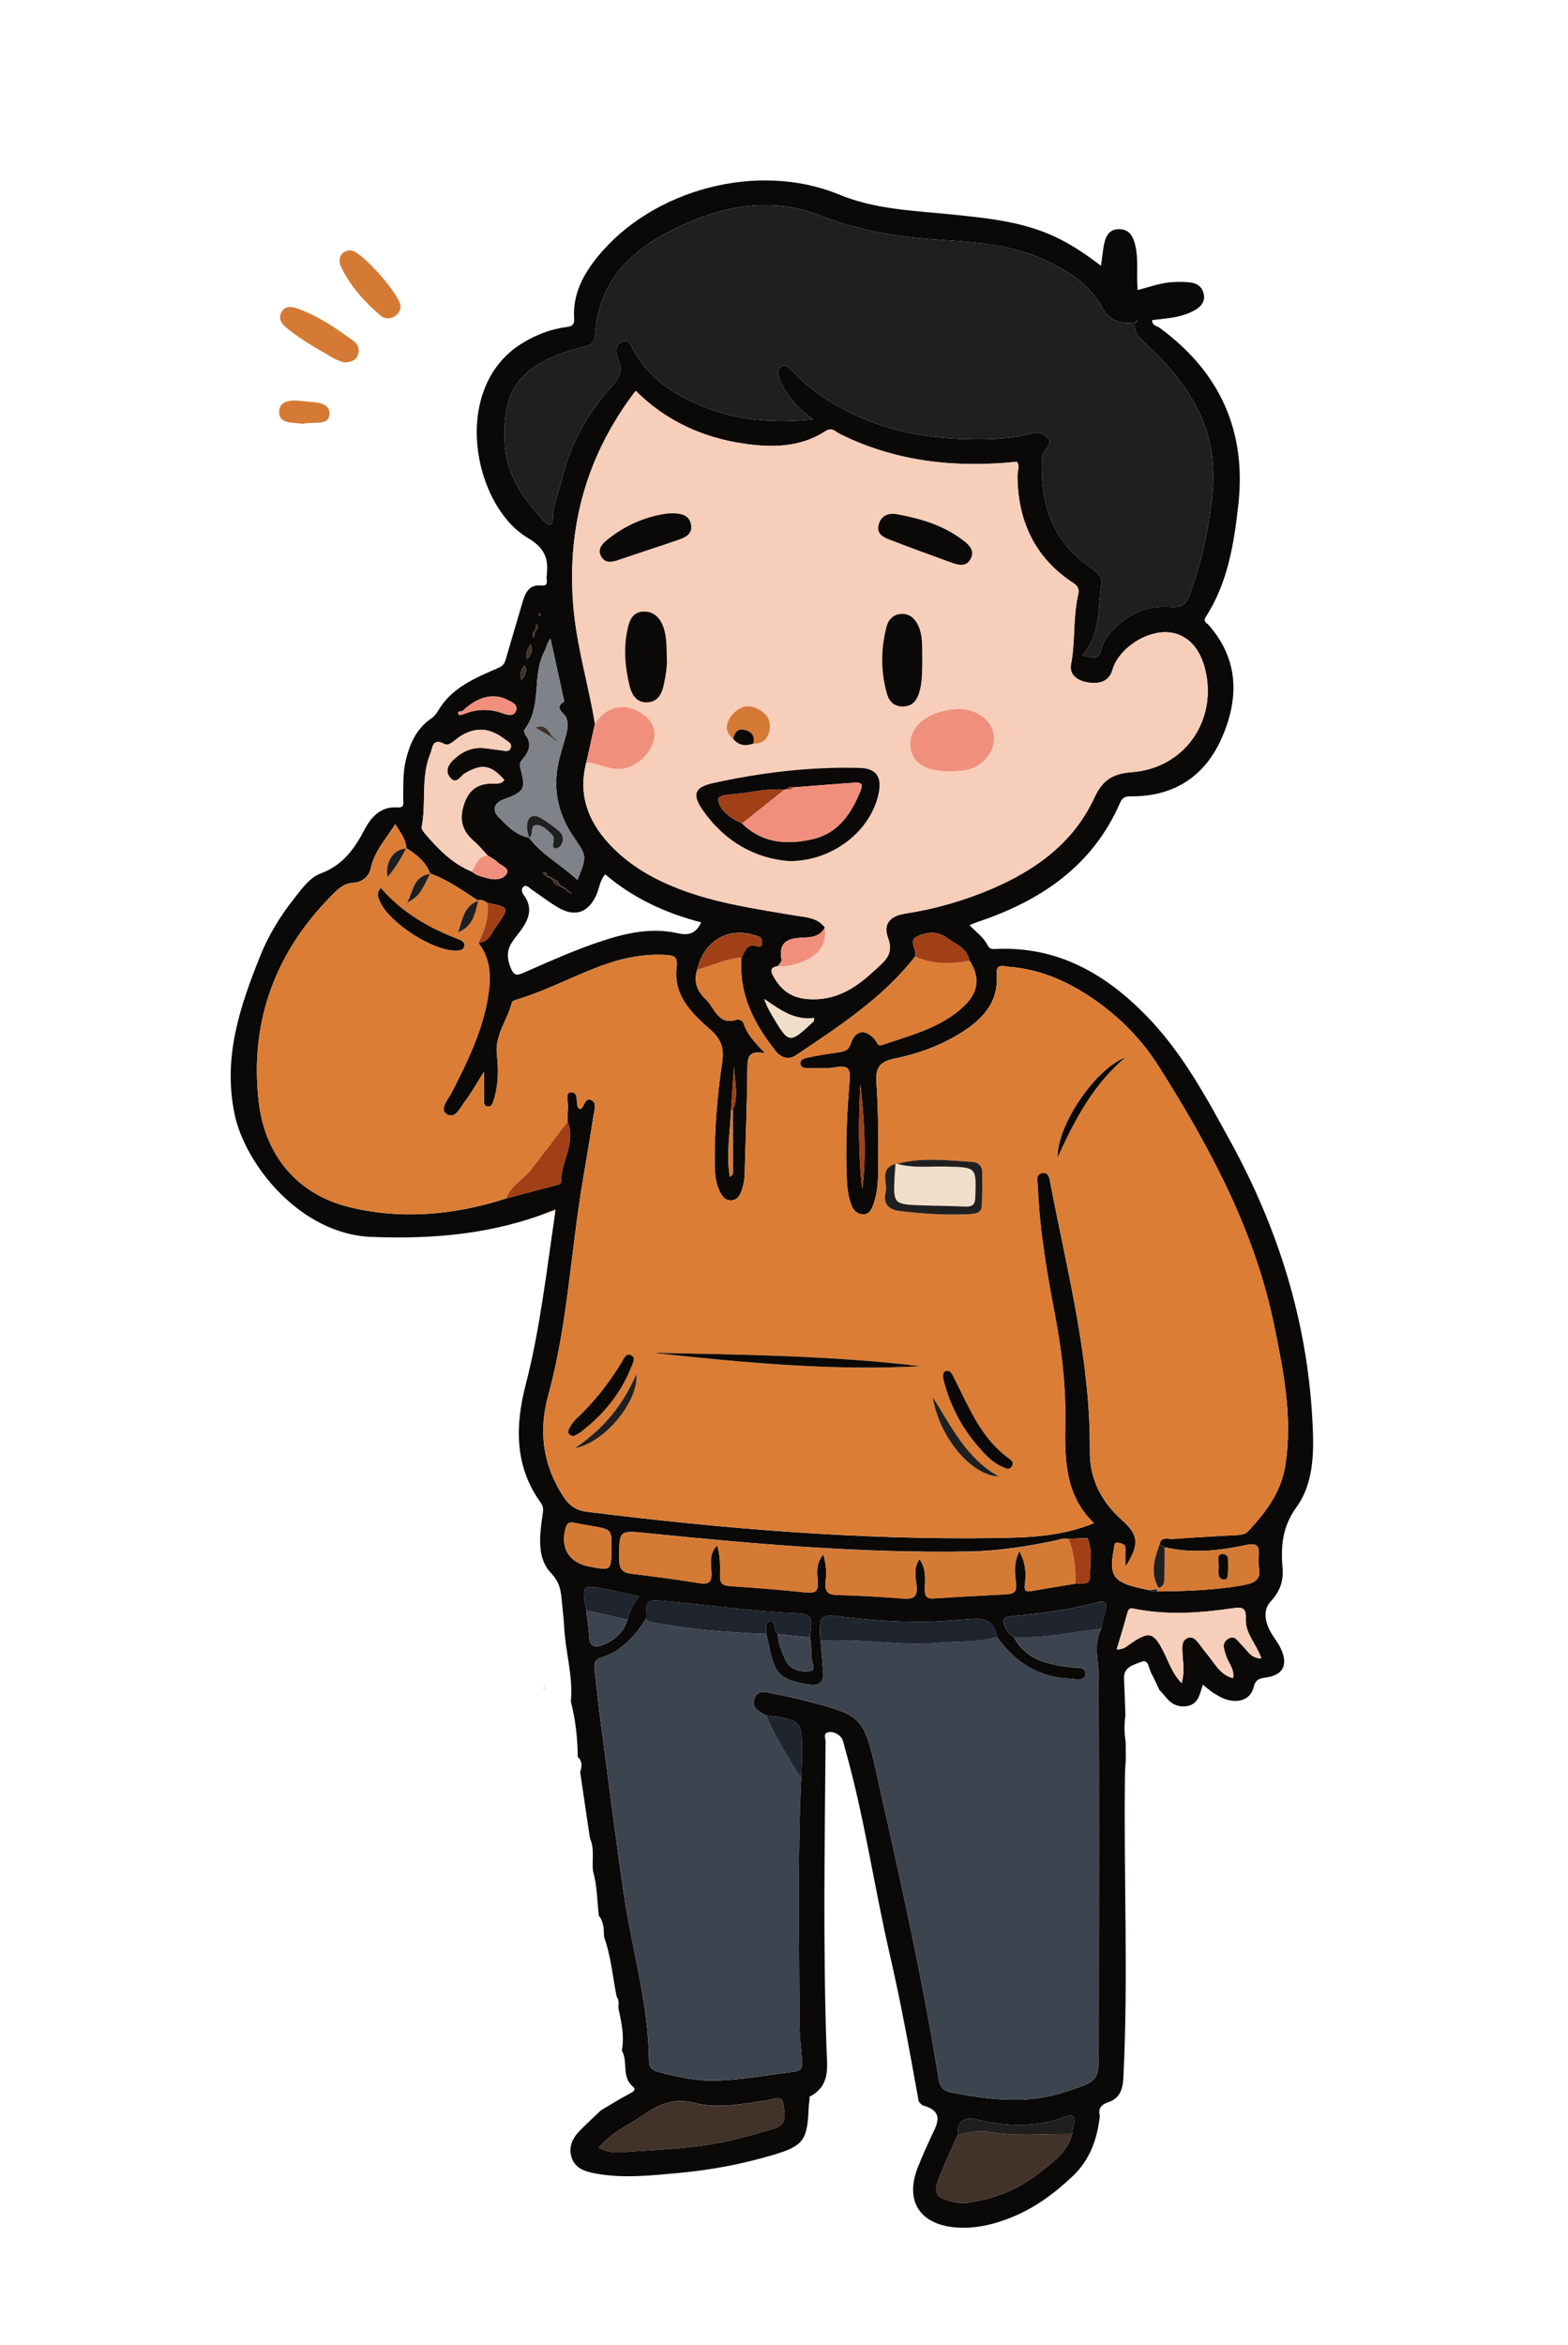 <?xml version="1.0" encoding="utf-8"?>
<!-- Generator: Adobe Illustrator 24.0.2, SVG Export Plug-In . SVG Version: 6.00 Build 0)  -->
<svg version="1.1" id="Capa_1" xmlns="http://www.w3.org/2000/svg" xmlns:xlink="http://www.w3.org/1999/xlink" x="0px" y="0px"
	 viewBox="0 0 313.7 468.94" style="enable-background:new 0 0 313.7 468.94;" xml:space="preserve">
<style type="text/css">
	.st0{fill:#0B0907;}
	.st1{fill:#D57A35;}
	.st2{fill:#F0DFCA;}
	.st3{fill:#DB7D35;}
	.st4{fill:#F7CEB9;}
	.st5{fill:#3C4450;}
	.st6{fill:#1F1F1F;}
	.st7{fill:#7F8289;}
	.st8{fill:#41332A;}
	.st9{fill:#1F242E;}
	.st10{fill:#F0907C;}
	.st11{fill:#A13F16;}
	.st12{fill:#EFDEC9;}
</style>
<path class="st0" d="M110.43,242.13c-11.63,4.65-23.69,5.7-36.13,5.21c-14.27-0.56-25.21-14.48-27.34-24.41
	c-2.44-11.44,1.04-21.68,5.15-31.9c1.68-4.16,4.06-8,6.87-11.53c1.5-1.89,3-4.03,5.21-4.85c4.4-1.63,6.72-4.91,8.77-8.8
	c1.3-2.47,3.24-4.65,6.57-4.39c1.56,0.12,1.11-1.04,1.13-1.83c0.07-2.49-0.09-4.98,0.49-7.45c0.8-3.39,2.1-6.43,5.11-8.49
	c0.55-0.38,1.03-0.95,1.37-1.53c2.73-4.7,7.51-6.61,12.11-8.62c1.09-0.48,1.25-1.06,1.49-1.86c1.13-3.82,2.23-7.65,3.37-11.46
	c0.55-1.83,1.39-3.4,3.7-3.14c1.04,0.12,1.19-0.37,1.08-1.19c-0.03-0.2-0.04-0.4-0.02-0.6c0.41-3.36-0.17-5.6-3.71-7.69
	c-11.1-6.55-15.61-30.18-1.1-39.01c2.68-1.63,5.53-2.75,8.64-3.17c1.06-0.15,1.77-0.28,1.67-1.76c-0.3-4.75,1.77-8.71,4.67-12.28
	c11.02-13.59,32.19-19.15,48.33-12.48c7.39,3.05,15.18,3.22,22.91,4.02c7.37,0.76,14.71,1.5,21.44,4.98
	c2.82,1.46,5.43,3.24,8.07,5.24c0.2-1.52,0.33-2.78,0.55-4.03c0.32-1.79,1.02-3.36,3.18-3.28c2.1,0.07,2.77,1.66,3.16,3.41
	c0.48,2.17,0.32,4.37,0.33,6.56c0,0.68,0.06,1.37,0.11,2.21c2.42-0.66,4.68-1.47,7.07-1.6c1.19-0.06,2.39-0.07,3.57,0.09
	c1.4,0.19,2.39,1,2.61,2.49c0.2,1.39-0.61,2.3-1.67,2.94c-2.65,1.6-5.69,1.72-8.68,2.07c-0.08,1.09,0.95,1.16,1.51,1.57
	c11.99,8.78,17.37,20.55,15.73,35.31c-0.87,7.83-2.11,15.63-6.5,22.47c-0.64,0.99,0.16,1.18,0.56,1.63
	c6.01,6.84,6.09,14.53,2.72,22.37c-3.29,7.63-9.27,11.79-17.77,11.89c-1.11,0.01-2.06-0.13-2.65,1.24
	c-5.54,12.76-15.98,19.7-28.68,23.93c-0.47,0.16-0.92,0.37-1.48,0.59c1.3,1.36,2.83,2.39,3.63,4.02c0.39,0.81,1.01,0.78,1.75,0.74
	c12.19-0.54,21.71,4.88,29.94,13.28c7.3,7.45,12.14,16.51,17.07,25.53c9.41,17.22,15.12,35.53,16.21,55.17
	c0.34,6.12,0.47,12.59-3.18,17.65c-2.92,4.05-3.13,7.92-2.77,12.33c0.2,2.46-0.56,4.56-2.36,6.49c-1.6,1.72-1.18,4.03-0.08,6.04
	c0.71,1.31,1.74,2.47,2.28,3.84c1.2,3.01,0.12,4.88-3.09,5.34c-1.38,0.2-2.16,0.35-2.57,2.02c-0.59,2.39-2.98,3.22-5.62,2.33
	c-0.84-0.28-1.62-0.77-2.38-1.24c-0.67-0.42-1.26-0.97-2.13-1.66c-0.59,1.71-0.81,3.64-2.77,4.19c-0.97,0.27-1.96,0.2-2.92-0.24
	c-1.33-0.62-1.97-1.93-2.99-2.86c-0.54-1.13-1.04-2.29-1.64-3.39c-0.51-0.92-0.52-2.89-1.96-2.28c-1.39,0.58-3.61,0.94-3.49,3.36
	c0.12,2.45,0.18,4.91,0.27,7.37c-0.25,1.79-0.23,3.57,0.06,5.35c0,0.6,0,1.2,0.01,1.8c0,0.6,0,1.2,0.01,1.8
	c-0.05,0.79-0.14,1.58-0.15,2.37c-0.32,20.4,0.7,40.8-0.34,61.2c-0.12,2.4-0.8,4.09-3.05,4.84c-1.49,0.5-2.01,1.33-1.65,2.8
	c-0.54,4.55-1.95,8.67-5.41,11.95c-3.66,3.47-7.64,6.41-12.34,8.29c-3.56,1.42-7.23,2.3-11.1,1.98c-7.24-0.6-10.22-5.36-7.54-12.08
	c0.77-1.94,1.62-3.86,2.5-5.76c1.2-2.59,3.07-5.27-1.49-6.55c-0.34-0.09-0.58-0.53-0.86-0.8c-1.77-9.88-3.55-19.75-5.82-29.55
	c-3.16-13.66-5.08-27.59-8.95-41.11c-0.24-0.86-0.31-1.79-1.02-2.43c-0.7-0.63-1.64-0.96-2.48-0.69c-0.84,0.27-0.36,1.2-0.36,1.83
	c-0.17,20.42-0.51,40.85,0.18,61.27c0.13,3.69,0.88,7.58-3.41,9.73c-0.03,0.01,0.02,0.19,0.04,0.29c-0.07,0.69-0.17,1.38-0.2,2.07
	c-0.26,6.45-1.1,7.52-7.36,9.36c-6.03,1.77-12.2,2.94-18.44,3.51c-5.64,0.52-11.31,1.17-16.97,0.1c-2-0.38-3.98-1.01-4.66-3.2
	c-0.66-2.11,0.21-3.9,1.71-5.4c1.36-1.36,2.77-2.67,4.16-4c1.9-1.12,3.76-2.3,5.71-3.31c0.72-0.37,1.43-0.82,0.74-1.39
	c-2.41-1.96-0.95-5.02-2.26-7.25c0.52-2.8-0.03-5.52-0.64-8.23c-0.02-0.22-0.04-0.43-0.06-0.65c0.14-0.69,0.06-1.34-0.34-1.93
	c-0.81-3.99-1.12-8.08-2.53-11.95c-0.03-1.49-0.02-2.98-1.04-4.23c-0.33-2.99-0.33-6.03-1.17-8.95c-0.21-2.19,0.35-4.44-0.61-6.56
	c-0.65-4.4-1.3-8.8-1.95-13.21c0.38-1.09,0.48-2.14-0.48-3.03c-0.04-3.73-0.44-7.42-1.38-11.04c0.49-5.11-1.12-10.04-1.35-15.09
	c-0.07-1.49-0.28-2.98-0.41-4.47c-0.2-2.25-0.28-4.14-2.24-6.19c-2.77-2.9-2.26-7.25-1.73-11.15c0.14-1,0.42-1.89-0.26-2.83
	c-5.28-7.27-5.17-15.39-3.08-23.5c2.93-11.33,4.2-22.9,5.92-34.42c0.02-0.24,0.04-0.48,0.06-0.73
	C110.87,241.99,110.65,242.06,110.43,242.13z M113,177.71c0.2,0.19,0.4,0.39,0.61,0.58c0.2,0.13,0.4,0.26,0.61,0.38
	c0.01,0.01,0.1-0.12,0.16-0.18c-0.23-0.09-0.45-0.19-0.68-0.28c-0.2-0.2-0.4-0.39-0.6-0.59c-0.38-0.22-0.77-0.44-1.15-0.67
	c-0.14-0.68-0.59-1.04-1.26-1.14c-0.28-0.44-0.71-0.58-1.2-0.59c-0.04-0.39-0.15-0.75-0.59-0.83c-0.09-0.01-0.21,0.2-0.32,0.31
	c0.29,0.19,0.58,0.39,0.87,0.58c0.38,0.22,0.76,0.44,1.14,0.65c0.11,0.7,0.56,1.06,1.23,1.18C112.2,177.32,112.6,177.52,113,177.71z
	 M107.1,126.19c0.4-0.31,0.58-0.69,0.43-1.19c-0.02-0.07-0.14-0.1-0.22-0.16c-0.1,0.42-0.2,0.85-0.29,1.27
	c-0.42,0.29-0.6,0.68-0.45,1.18c0.02,0.07,0.15,0.1,0.22,0.16C106.89,127.03,106.99,126.61,107.1,126.19z M146.25,222.05
	c-0.17,4.42-1.01,8.85-0.23,13.27c0.47-0.26,0.62-0.53,0.62-0.8c0-4.18-0.03-8.37-0.04-12.55c1.27-2.86,0.3-5.8,0.25-8.71
	C146.65,216.2,146.45,219.12,146.25,222.05z M92.89,142.76c2.59-1.05,5.18-1.05,7.8-0.09c0.94,0.35,2.15,0.62,2.56-0.59
	c0.4-1.19-0.81-1.66-1.66-2.1c-2.84-1.49-6.05-0.69-9.06,2.2c-0.32,0.17-1.08-0.1-0.84,0.56C91.85,143.18,92.47,142.91,92.89,142.76
	z M125.54,323.88c0.41-1.62,1.06-3.15,2.28-4.66c-2.29-0.5-4.3-0.99-6.32-1.38c-5.16-0.97-5.16-0.95-4.21,4.2
	c0.2,1.78,0.47,3.55,0.58,5.33c0.12,1.87,1.08,2.19,2.61,1.6C122.92,328.04,124.76,326.49,125.54,323.88z M231.51,318.24
	c5.87-0.09,11.74-0.23,17.54-1.33c2.07-0.39,3.31-1.18,2.81-3.56c-0.16-0.76-0.1-1.59-0.03-2.38c0.19-2.05-0.56-2.45-2.57-2.02
	c-5.37,1.17-10.81,1.73-16.26,0.43c-0.34-0.19-0.68-0.38-1.02-0.57c0.32-1.67,1.71-1,2.62-1.07c4.08-0.32,8.17-0.5,12.26-0.75
	c0.99-0.06,2.11-0.01,2.83-0.78c3.55-3.82,6.63-7.79,7.47-13.28c1.47-9.51-0.37-18.72-2.24-27.87
	c-3.88-18.95-12.89-35.72-23.14-51.88c-3.12-4.93-7.11-9.12-11.85-12.58c-5.41-3.95-11.3-6.76-18.09-7.28
	c-1-0.08-2.6-0.75-2.44,1.43c0.45,6.09-3.3,9.53-7.97,12.28c-3.9,2.3-8.18,3.79-12.58,4.67c-3.04,0.61-3.71,2.04-3.51,4.86
	c0.32,4.47,0.38,8.97,0.33,13.46c-0.04,3.67,0.34,7.4-0.99,10.96c-0.36,0.95-0.84,1.9-2.07,1.85c-1.11-0.05-1.84-0.78-2.23-1.75
	c-0.68-1.68-0.89-3.46-0.96-5.27c-0.29-6.59-0.01-13.17,0.57-19.73c0.19-2.15-0.19-3.15-2.66-2.69c-1.75,0.32-3.58,0.18-5.38,0.21
	c-0.7,0.01-1.63,0-1.8-0.75c-0.23-1.07,0.92-1.25,1.58-1.4c2.04-0.46,4.12-0.74,6.19-1.06c1.1-0.17,1.83-0.36,2.3-1.75
	c0.94-2.84,3.16-2.96,5.03-0.47c0.34,0.45,0.35,1.09,1.24,0.78c5.75-1.97,11.77-3.41,16.35-7.76c2.98-2.82,3.23-5.81,1.13-9.11
	c-0.48-2.46-2.68-3.19-4.39-4.46c-2.04-1.53-4.24-1.29-6.18-0.31c-1.73,0.87,0.15,2.65-0.34,3.98
	c-6.48,8.31-15.21,13.93-23.79,19.71c-1.44,0.97-2.93,0.65-4.17-0.93c-4.31-5.48-7.35-11.37-6.74-18.61
	c0.62-0.96,0.8-2.31,2.32-2.44c0.62-0.05,1.63,1.02,1.77-0.53c0.11-1.26-0.94-1.32-1.78-1.57c-5.21-1.54-9.92,1.4-11.16,6.95
	c-0.88,2.4,0.06,4.43,1.7,5.97c1.78,1.68,2.43,5.3,6.2,4.04c0.35-0.12,1.19,0.24,1.28,0.54c0.72,2.46,2.5,4.19,4.38,6.19
	c-3.78-0.78-3.52,1.36-3.55,3.67c-0.07,6.78-0.36,13.56-0.53,20.34c-0.03,1.32-0.27,2.58-0.75,3.79c-0.35,0.87-0.89,1.57-1.95,1.62
	c-1.05,0.05-1.64-0.61-2.1-1.42c-1.07-1.9-1.19-3.99-1.21-6.09c-0.05-6.7,0.5-13.38,1.48-19.97c0.46-3.1-0.19-4.79-2.49-6.79
	c-3.69-3.21-7.31-6.84-6.6-12.38c0.27-2.09-0.55-2.32-2.11-2.42c-4.05-0.24-7.95,0.44-11.77,1.74c-6.14,2.1-11.84,5.3-18.07,7.17
	c-0.37,0.11-0.94,0.3-1,0.56c-0.88,3.51-3.45,6.56-3.02,10.42c0.35,3.11,0.33,6.16-0.64,9.16c-0.18,0.56-0.34,1.29-1.07,1.26
	c-1.02-0.05-0.83-0.96-0.84-1.6c-0.04-1.63-0.01-3.26-0.01-5.39c-1.45,2.3-2.48,4.21-3.79,5.91c-0.95,1.24-1.96,3.7-3.69,2.58
	c-1.52-0.98,0.25-2.86,0.95-4.21c3.21-6.22,6.28-12.5,7.37-19.48c0.57-3.65,0.53-7.36-1.97-10.53c2.17-0.16,2.7-2.11,3.68-3.48
	c2.57-3.59,2.51-3.63-1.89-4.52c-0.57-0.4-1.15-0.73-1.88-0.51l0.05,0.05c-3.11-1.99-6.1-4.19-9.64-5.43l0.04,0.06
	c-0.86-2.42-2.75-3.86-4.83-5.15l0.03,0.08c-0.01-1.86-1.17-3.15-2.19-4.85c-1.93,3.04-4.18,5.44-4.9,8.81
	c-0.35,1.6-1.68,2.81-3.4,2.9c-1.57,0.07-2.66,0.82-3.65,1.78C55.26,189.87,49.86,204,51.77,220.39
	c1.23,10.58,7.63,18.35,17.92,20.94c10.42,2.62,21.2,1.68,31.58-1.68c3.28-0.87,6.55-1.75,9.84-2.6c0.51-0.13,1.14-0.25,1.14-0.78
	c-0.03-4.04,3.03-7.74,1.31-11.95c0.02-0.9-0.02-1.8,0.06-2.69c0.11-1.13-0.6-3.08,0.5-3.2c1.72-0.18,1.04,1.91,1.5,2.98
	c0.06,0.14,0.25,0.23,0.43,0.38c0.95-0.38,0.89-2.44,2.24-1.82c1.18,0.54,0.62,1.99,0.46,3.01c-0.66,4.34-1.41,8.66-2.14,12.99
	c-2.43,14.34-3.04,28.96-6.94,43.08c-1.93,7-1.12,13.78,2.97,20.11c1.29,2,2.65,2.88,4.91,3.16c27.2,3.38,54.47,5.65,81.91,5.23
	c6.41-0.1,12.85-0.3,19.39-2.96c-6.08-5.9-5.81-13.34-5.72-20.78c0.08-7-0.76-13.92-2.06-20.81c-1.62-8.53-3.12-17.08-3.44-25.78
	c-0.04-0.96-0.57-2.52,1.02-2.67c1.26-0.12,1.34,1.29,1.52,2.22c3.41,17.7,8.02,35.23,7.87,53.47c-0.04,5.47,2.27,10.01,6.38,13.68
	c3.43,3.06,3.57,4.91,0.73,9.39c0-1.39-0.04-2.47,0.01-3.55c0.04-1.01-0.72-1.1-1.37-1.24c-0.95-0.22-0.81,0.58-0.92,1.12
	c-1.07,5.33-0.16,6.73,5.12,7.92c0.68,0.15,1.37,0.29,2.05,0.44C230.49,318.39,230.98,318.4,231.51,318.24z M155.64,326.8
	c0.02,1.83,0.75,3.49,1.47,5.08c0.95,2.11,3.23,2.56,5.05,2.26c1.33-0.22,0.02-2.01,0.12-3.11c0.11-1.17-0.1-2.36-0.17-3.54
	c-0.26-1.88,1.47-4.74-2.35-4.88c-8.91-0.32-17.73-1.67-26.6-2.44c-3.87-0.34-3.87-0.35-3.93,3.56c-2.27,3.49-4.93,6.54-9.11,7.79
	c-1.35,0.4-1.25,1.42-1.15,2.4c0.38,3.56,0.77,7.12,1.24,10.66c1.5,11.33,2.92,22.68,4.57,33.99c1.64,11.21,4.97,22.16,5.07,33.59
	c0.01,1.34,0.74,1.85,1.98,2.18c3.77,1,7.55,1.83,11.49,1.71c5.3-0.17,10.49-1.16,15.73-1.81c1.36-0.17,1.53-1.02,1.44-2.13
	c-0.2-2.48-0.55-4.96-0.55-7.44c-0.04-16.34-0.43-32.69,0.34-49.02c0.05-1.49,0.15-2.98,0.16-4.48c0.05-7.19,0.04-7.19-7.22-8.19
	c-1.35-0.72-2.94-1.46-2.29-3.32c0.68-1.94,2.41-1.27,3.85-0.98c1.95,0.39,3.91,0.76,5.84,1.26c11.88,3.09,12.15,3.05,14.8,14.9
	c4.44,19.79,8.9,39.58,12.17,59.62c0.28,1.68,0.21,3.48,2.72,3.96c7.7,1.47,15.28,2.43,22.99-0.17c6.45-2.17,6.54-1.96,6.54-8.78
	c0.02-24.73,0.07-49.45-0.02-74.18c-0.01-3.24-1.12-6.48,0.51-9.62c0.26-1.16,0.44-2.35,0.79-3.49c0.54-1.78-0.13-2.18-1.76-1.73
	c-5.59,1.53-11.33,2.19-17.08,2.75c-1.65,0.16-1.83,0.86-1.18,2.16c0.41,0.82,0.94,1.53,1.74,2.01c2.47,4.65,6.95,5.45,11.55,6.05
	c1.11,0.14,2.92-0.24,2.79,1.34c-0.13,1.56-1.94,0.94-3,0.91c-6.36-0.17-11.09-3.3-14.72-8.32c-0.45-2.66-1.83-3.79-4.71-3.63
	c-3.36,0.19-6.73,0.57-10.08,0.57c-5.43,0.01-10.88-0.31-16.29-1.02c-4.13-0.54-4.44-0.24-4.3,3.94c0.01,0.3,0.06,0.59,0.1,0.89
	c0.17,2.06,0.33,4.13,0.5,6.19c0.21,2.42-1.09,2.87-3.14,2.52c-5.39-0.92-6.6-2.09-7.64-7.48c-0.17-0.87-0.4-1.72-0.61-2.58
	c0.17-0.87-0.51-2.29,0.62-2.5c1.29-0.24,0.89,1.39,1.36,2.12C155.37,326.52,155.52,326.65,155.64,326.8z M94.4,174.29
	c0.93,0.83,2.13,1.06,3.26,1.36c1.41,0.37,3.12,0.23,3.75-1.03c0.54-1.08-1.21-1.52-1.92-2.25c-0.54-0.55-1.29-0.89-1.94-1.32
	c-0.89-0.93-1.7-1.95-2.67-2.79c-2.49-2.14-3.1-4.5-1.94-7.71c1.12-3.1,3.19-3.96,6.11-3.86c0.7,0.02,1.41-0.03,1.85-0.73
	c-2.74-3.09-4.54-3.29-7.97-1.26c-0.81,0.48-1.63,2.35-2.91,0.74c-0.98-1.23-0.37-2.49,0.63-3.45c1.64-1.57,3.57-2.55,5.91-2.4
	c1.19,0.07,2.37,0.34,3.56,0.43c0.73,0.06,1.74,0.52,2.07-0.51c0.29-0.95-0.7-1.29-1.31-1.76c-2.83-2.19-5.75-2.48-8.84-0.48
	c-0.98,0.64-2.19,2.01-3.08,1.53c-2.51-1.37-2.39,0.79-2.84,1.87c-1.96,4.72-0.8,9.85-1.75,14.72c-0.07,0.38,0.33,0.93,0.64,1.29
	C87.67,169.77,90.48,172.71,94.4,174.29z M214.49,426.74c0.09-0.58,0.09-1.2,0.28-1.75c0.61-1.76-0.13-2.3-1.68-1.71
	c-5.8,2.19-11.64,2-17.54,0.57c-2.44-0.59-4.04,0.07-3.92,2.94c-1.31,3.01-2.72,5.98-3.89,9.05c-0.52,1.36-0.95,3.11,0.98,3.84
	c1.56,0.59,3.19,1.04,4.96,0.78c5.25-0.77,10.05-2.67,14.19-5.92C210.54,432.43,213.56,430.42,214.49,426.74z M105.84,167.51
	l-0.02-0.01c2.65,3.48,6.52,5.47,9.72,8.46c1.97-4.91,1.81-4.8-0.81-8.65c-2.78-4.08-4.02-8.71-3.22-13.66
	c0.38-2.34,1.19-4.62,1.8-6.92c0.28-1.07,0.43-2.12-0.02-3.22c-0.41-1.03-2.6-1.88-0.4-3.23c-0.92-4.2-1.84-8.4-2.76-12.6
	c-0.71,0.93-0.83,1.86-1.23,2.63c-2.57,4.89-0.35,11-4,15.62c-0.14,0.18,0.05,0.78,0.26,1.06c1.35,1.83,0.61,3.37-0.62,4.85
	c-0.37,0.45-0.67,0.81-0.47,1.56c1.17,4.39,0.94,4.88-3.32,6.45c-1.99,0.74-2.25,2.22-1.11,3.41
	C101.37,165.05,103.15,167.01,105.84,167.51z M213.79,307.75c-0.92-0.28-1.76,0.12-2.63,0.3c-5.67,1.19-11.36,2.08-17.19,2.19
	c-21.51,0.38-42.89-1.49-64.26-3.64c-5.93-0.59-5.83-0.74-5.83,5.18c0,1.86,0.55,2.67,2.4,2.9c4.56,0.55,9.11,1.16,13.64,1.89
	c2.09,0.34,2.54-0.41,2.4-2.36c-0.12-1.69-0.44-3.57,1.15-5.2c0.66,2.12,0.6,4.11,0.57,6.08c-0.02,1.34,0.39,1.95,1.85,2.05
	c5.18,0.35,10.36,0.76,15.52,1.3c2,0.21,2.31-0.54,2.19-2.3c-0.11-1.6-0.43-3.4,1.11-5.32c0.69,2.25,0.61,3.95,0.46,5.58
	c-0.16,1.8,0.38,2.47,2.24,2.53c4.39,0.12,8.78,0.36,13.16,0.71c2.16,0.17,3.08-0.29,2.79-2.7c-0.19-1.61-0.63-3.44,0.59-5.18
	c1.39,1.97,1.1,4.02,1.07,5.96c-0.03,1.4,0.3,2,1.8,1.9c4.88-0.32,9.77-0.57,14.65-0.83c1.48-0.08,1.98-0.59,1.79-2.24
	c-0.22-1.88-0.54-3.95,0.68-6.38c1.36,2.59,1.37,4.64,1.09,6.7c-0.15,1.12,0.15,1.47,1.25,1.28c2.94-0.51,5.89-0.98,8.83-1.47
	c1.06-0.24,2.91,0.48,2.92-1.16c0.03-2.61,0.64-5.31-0.43-7.86c-0.07-0.16-0.75-0.1-1.14-0.09
	C215.58,307.64,214.68,307.7,213.79,307.75z M227.04,64.46c-2.83,0.4-5.15-0.33-6.56-2.99c-2.54-4.77-6.94-7.33-11.56-9.51
	c-7.19-3.4-15.09-3.56-22.78-4.15c-7.84-0.59-15.36-2.07-22.65-4.92c-1.39-0.55-2.81-0.93-4.29-1.24
	c-8.11-1.71-15.69,0.19-22.96,3.5c-9.49,4.33-16.56,10.74-17.21,22.03c-0.08,1.34-0.79,1.79-2.05,2.1
	c-3.49,0.87-6.93,1.98-9.95,3.98c-5.53,3.66-6.33,9.19-6.05,15.28c0.31,6.57,3.83,11.35,8.03,15.86c0.72,0.77,1.56,0.76,1.57-0.5
	c0.01-2.96,1.23-5.63,1.92-8.42c1.7-6.79,5.04-12.87,9.69-18c1.87-2.06,2.54-3.46,1.38-5.85c-0.58-1.18-0.45-2.59,0.7-3.21
	c1.6-0.87,2.04,0.88,2.55,1.78c3.38,5.87,8.69,9.2,14.82,11.47c6.69,2.48,13.61,2.97,21.05,2.18c-3.2-2.23-5.41-4.87-6.77-8.15
	c-0.36-0.87-0.48-1.83,0.43-2.43c0.92-0.6,1.45,0.27,2.01,0.78c1.25,1.14,2.39,2.43,3.72,3.46c9.17,7.13,19.77,10.02,31.21,10.29
	c4.29,0.1,8.57,0.04,12.77-1.06c1.26-0.33,2.63-0.39,3.56,0.85c0.92,1.24-0.2,1.96-0.75,2.86c-0.29,0.48-0.42,1.12-0.43,1.69
	c-0.24,8.52,2,15.94,9.4,21.1c1.2,0.84,2.75,1.81,2.51,3.48c-0.71,4.91-0.11,10.18-3.83,14.34c3.22,0.72,3.22,0.72,4.03-1.94
	c0.3-0.97,0.84-1.78,1.52-2.54c3.24-3.66,7.23-5.59,12.17-5.22c1.96,0.14,3.05-0.43,3.77-2.44c1.28-3.57,2.39-7.19,3.13-10.89
	c1.52-7.64,2.69-15.31-0.13-22.95c-2.41-6.54-6.76-11.67-11.78-16.33C227.98,67.58,226.7,66.43,227.04,64.46
	c0.18-0.04,0.37-0.08,0.56-0.11c-0.05-0.09-0.1-0.18-0.15-0.28C227.3,64.2,227.17,64.33,227.04,64.46z M117.31,152.42
	c-1.82,6.9,0.65,12.49,5.47,17.27c3.66,3.62,8.06,6.1,12.84,7.97c7.57,2.96,15.56,4.07,23.5,5.42c2.1,0.36,4.43,0.37,5.9,2.39
	c-0.72,1.42-2.08,1.89-3.47,1.97c-2.96,0.17-5.95,0.09-5.21,4.5c0.06,0.37-0.47,0.83-0.72,1.25c-1.08,0.19-1.65,0.6-1.01,1.81
	c1.49,2.86,3.59,4.54,7,4.79c5.48,0.41,9.47-2.13,13.25-5.64c2-1.86,4.06-3.21,2.81-6.56c-1.03-2.76,0.3-4.41,3.39-4.89
	c6.03-0.94,11.89-2.61,17.5-5.02c8.78-3.78,16.24-9.24,20.34-18.09c1.66-3.59,3.67-4.89,7.56-5.18
	c10.48-0.78,17.08-10.26,14.68-20.42c-1.13-4.79-4.07-7.57-8-7.57c-4.48,0-9.46,3.6-10.58,7.52c-0.68,2.38-2.59,2.85-4.77,2.55
	c-2.11-0.29-3.94-1.46-3.52-3.65c0.88-4.6,0.37-9.3,1.41-13.85c0.24-1.06,0.11-1.71-0.98-2.42c-7.64-5-11.04-12.27-11.15-21.26
	c-0.01-1.03,0.5-2.12-0.09-2.97c-12.41,1.27-24.25,0-35.44-5.56c-0.85-0.42-1.55-1.44-2.92-0.54c-4.98,3.24-10.59,3.3-16.2,2.49
	c-8.31-1.2-15.67-4.55-21.73-10.58c-9.75,12.76-13.73,26.96-12.5,42.76c0.63,8.11,3.03,15.85,4.35,23.81
	C118.46,147.28,117.89,149.85,117.31,152.42z M121.08,174.84c-1.11,1.27-1.18,2.84-1.8,4.18c-1.59,3.46-4.18,4.41-7.51,2.51
	c-1.89-1.09-3.62-2.45-5.43-3.67c-0.47-0.32-0.96-0.99-1.55-0.59c-0.54,0.37-0.45,1.1-0.06,1.62c2.45,3.27,0.47,5.91-1.43,8.32
	c-1.48,1.88-2.21,3.29-1.28,5.92c0.82,2.32,1.51,1.91,3.04,1.25c5.11-2.23,10.19-4.52,15.5-6.26c4.88-1.6,9.88-2.66,14.99-1.51
	c2.31,0.52,3.71,0.02,4.73-2.17C133.1,182.59,126.66,179.58,121.08,174.84z M119.82,429.45c1.57,0.89,2.96,1.03,4.36,0.93
	c5.36-0.38,10.75-0.6,16.07-1.29c4.94-0.63,9.74-2.01,14.53-3.42c2.91-0.85,2.19-3.11,1.95-4.88c-0.28-1.99-1.97-0.99-3.15-0.82
	c-4.85,0.71-9.89,1.76-14.55,0.56c-4.32-1.12-7.24,0.31-10.39,2.46C125.72,425,122.3,426.34,119.82,429.45z M246.69,335.58
	c0.35-1.86-0.99-3.06-1.41-4.54c-0.32-1.13-0.98-2.35,0.3-3.25c1.47-1.02,2.07,0.44,2.89,1.19c1.08,0.99,1.72,2.66,3.88,2.64
	c-0.97-2.88-3.25-4.99-3.11-7.88c0.11-2.07-0.53-2.46-2.52-2.16c-6.43,0.96-12.89,1.41-19.35,0.21c-0.8-0.15-1.49-0.52-1.81,0.69
	c-0.65,2.44-1.42,4.85-2.15,7.33c1.3,0.09,1.95-0.56,2.68-1.07c3.85-2.68,4.76-2.42,6.87,1.9c0.96,1.96,1.66,4.1,3.45,5.93
	c0.73-2.67,0.08-4.93,0.13-7.18c0.02-0.87,0.29-1.57,1.15-1.88c0.78-0.28,1.37,0.18,1.82,0.72c0.71,0.83,1.31,1.76,2.02,2.59
	C243.03,332.59,244.05,334.9,246.69,335.58z M122.33,309.86c0.08-4.03,0.07-4.03-3.97-4.73c-1.18-0.21-2.36-0.39-3.53-0.63
	c-0.98-0.2-1.43,0.16-1.69,1.12c-1.06,3.97,0.71,6.87,4.76,7.64C122.25,314.08,122.25,314.08,122.33,309.86z M162.9,203.56
	c-4.06,0.53-6.97-1.75-10-3.8c0.43,1.25,0.96,2.25,1.54,3.23c3.43,5.81,3.44,5.81,8.35,1.23
	C162.84,204.18,162.82,204.05,162.9,203.56z M172.51,237.74c0.87-6.99,0.39-13.96-0.39-20.93
	C171.77,223.79,171.67,230.77,172.51,237.74z M105.46,131.88c0.79-1.01,1.24-1.81,0.7-3.06
	C105.54,129.74,105.07,130.49,105.46,131.88z M104.96,133.02c-0.68,0.92-1.14,1.73-0.64,2.97
	C105.08,135.03,105.54,134.23,104.96,133.02z M108.18,122.99c-0.07-0.16-0.14-0.32-0.2-0.49c-0.08,0.14-0.19,0.28-0.24,0.44
	c-0.02,0.07,0.06,0.17,0.09,0.26C107.93,123.12,108.05,123.06,108.18,122.99z"/>
<path class="st1" d="M68.85,72.48c-0.55-0.21-1.33-0.41-2.01-0.79c-3.28-1.88-6.58-3.72-9.51-6.12c-0.97-0.79-1.72-1.81-1.05-3.1
	c0.69-1.34,2.01-1.21,3.16-0.8c4.17,1.47,7.78,3.95,11.31,6.53c0.95,0.69,1.3,1.78,0.8,2.93C71.1,72.18,70.12,72.39,68.85,72.48z"/>
<path class="st1" d="M70.2,50.08c2.13,0.08,10.13,9.17,9.95,11.31c-0.16,1.86-2.51,3.01-4.04,1.71c-3.19-2.72-5.99-5.86-7.84-9.66
	C67.36,51.57,68.4,50.01,70.2,50.08z"/>
<path class="st1" d="M60.63,84.75c-2.02-0.31-4.92,0.1-4.78-2.49c0.13-2.47,2.99-2.27,4.9-2.03c2.03,0.24,5.37,0.02,5.16,2.68
	C65.73,85.27,62.43,84.22,60.63,84.75z"/>
<path class="st2" d="M109.15,337.75c-0.16,0.02-0.32,0.04-0.48,0.06c0.01-0.16,0.01-0.32,0.05-0.48c0.01-0.04,0.23-0.07,0.25-0.04
	C109.04,337.43,109.09,337.59,109.15,337.75z"/>
<path class="st3" d="M230.06,317.98c-0.68-0.15-1.37-0.29-2.05-0.44c-5.28-1.18-6.19-2.59-5.12-7.92c0.11-0.54-0.03-1.33,0.92-1.12
	c0.65,0.15,1.41,0.24,1.37,1.24c-0.05,1.08-0.01,2.15-0.01,3.55c2.84-4.47,2.7-6.33-0.73-9.39c-4.11-3.66-6.43-8.21-6.38-13.68
	c0.15-18.24-4.46-35.76-7.87-53.47c-0.18-0.93-0.26-2.34-1.52-2.22c-1.59,0.15-1.06,1.71-1.02,2.67c0.32,8.7,1.82,17.26,3.44,25.78
	c1.31,6.89,2.14,13.81,2.06,20.81c-0.09,7.44-0.36,14.88,5.72,20.78c-6.54,2.65-12.98,2.86-19.39,2.96
	c-27.44,0.42-54.71-1.85-81.91-5.23c-2.25-0.28-3.61-1.16-4.91-3.16c-4.1-6.33-4.9-13.11-2.97-20.11
	c3.9-14.13,4.51-28.74,6.94-43.08c0.73-4.33,1.48-8.65,2.14-12.99c0.16-1.02,0.72-2.47-0.46-3.01c-1.35-0.62-1.29,1.43-2.24,1.82
	c-0.18-0.15-0.37-0.24-0.43-0.38c-0.47-1.07,0.22-3.17-1.5-2.98c-1.09,0.12-0.39,2.07-0.5,3.2c-0.09,0.89-0.05,1.79-0.06,2.69
	c-2.38,3.13-4.76,6.26-7.15,9.38c-1.59,2.09-4.18,3.32-5.14,5.95c-10.38,3.36-21.17,4.3-31.58,1.68
	C59.4,238.74,53,230.97,51.77,220.39c-1.91-16.39,3.49-30.51,15.37-42.07c0.99-0.97,2.09-1.71,3.65-1.78c1.72-0.08,3.05-1.3,3.4-2.9
	c0.73-3.37,2.97-5.77,4.9-8.81c1.03,1.7,2.18,2.99,2.2,4.85c-2.51,0.09-4.31,2.64-3.75,5.75c1.58-1.92,2.77-3.79,3.72-5.83
	c2.07,1.28,3.97,2.73,4.83,5.14c-3.54,0.44-3.39,3.65-4.69,5.79c2.21-1.13,2.75-1.85,4.64-5.85c3.53,1.24,6.53,3.43,9.64,5.43
	c-2.99,1.1-3.15,3.94-4.07,6.31c2.98-1.13,3.49-3.75,4.02-6.36c0.73-0.22,1.32,0.12,1.88,0.51c0.4,2.89-0.63,5.46-1.79,8
	c2.5,3.16,2.54,6.88,1.97,10.53c-1.09,6.98-4.16,13.26-7.37,19.48c-0.69,1.34-2.47,3.23-0.95,4.21c1.73,1.11,2.74-1.35,3.69-2.58
	c1.31-1.7,2.34-3.61,3.79-5.91c0,2.13-0.03,3.76,0.01,5.39c0.02,0.64-0.18,1.56,0.84,1.6c0.73,0.03,0.89-0.7,1.07-1.26
	c0.97-3,0.98-6.06,0.64-9.16c-0.43-3.86,2.14-6.91,3.02-10.42c0.06-0.26,0.63-0.45,1-0.56c6.23-1.87,11.93-5.07,18.07-7.17
	c3.82-1.31,7.72-1.99,11.77-1.74c1.56,0.09,2.38,0.33,2.11,2.42c-0.71,5.54,2.91,9.17,6.6,12.38c2.29,2,2.95,3.69,2.49,6.79
	c-0.98,6.59-1.52,13.27-1.48,19.97c0.01,2.1,0.14,4.19,1.21,6.09c0.46,0.82,1.05,1.47,2.1,1.42c1.05-0.05,1.6-0.75,1.95-1.62
	c0.48-1.21,0.72-2.47,0.75-3.79c0.17-6.78,0.46-13.56,0.53-20.34c0.03-2.31-0.23-4.45,3.55-3.67c-1.88-2-3.66-3.73-4.38-6.19
	c-0.09-0.29-0.93-0.65-1.28-0.54c-3.78,1.26-4.42-2.36-6.2-4.04c-1.64-1.54-2.58-3.57-1.7-5.97c2.94-0.84,5.74-2.2,8.85-2.42
	c-0.62,7.24,2.42,13.13,6.74,18.61c1.24,1.57,2.72,1.9,4.17,0.93c8.58-5.78,17.31-11.39,23.79-19.71c3.54,1.55,7.2,1.54,10.91,0.8
	c2.1,3.3,1.85,6.29-1.13,9.11c-4.58,4.34-10.6,5.79-16.35,7.76c-0.89,0.31-0.9-0.33-1.24-0.78c-1.87-2.49-4.09-2.37-5.03,0.47
	c-0.47,1.4-1.2,1.58-2.3,1.75c-2.07,0.32-4.15,0.61-6.19,1.06c-0.66,0.15-1.81,0.33-1.58,1.4c0.16,0.75,1.1,0.77,1.8,0.75
	c1.8-0.03,3.63,0.11,5.38-0.21c2.47-0.46,2.85,0.54,2.66,2.69c-0.58,6.56-0.86,13.14-0.57,19.73c0.08,1.8,0.29,3.59,0.96,5.27
	c0.39,0.97,1.12,1.7,2.23,1.75c1.23,0.05,1.71-0.9,2.07-1.85c1.33-3.55,0.95-7.29,0.99-10.96c0.05-4.49,0-8.99-0.33-13.46
	c-0.2-2.82,0.47-4.26,3.51-4.86c4.4-0.88,8.68-2.36,12.58-4.67c4.66-2.76,8.42-6.2,7.97-12.28c-0.16-2.18,1.43-1.51,2.44-1.43
	c6.78,0.53,12.68,3.33,18.09,7.28c4.73,3.46,8.72,7.65,11.85,12.58c10.25,16.16,19.26,32.92,23.14,51.88
	c1.87,9.15,3.7,18.36,2.24,27.87c-0.85,5.49-3.92,9.46-7.47,13.28c-0.72,0.77-1.84,0.72-2.83,0.78c-4.09,0.25-8.18,0.43-12.26,0.75
	c-0.91,0.07-2.3-0.6-2.62,1.07c-0.99,2.89-1.95,5.78-0.15,8.71c-0.12,0.07-0.22,0.15-0.32,0.24
	C231.02,317.84,230.54,317.91,230.06,317.98z M179.16,232.74c-3.36,0.99-1.52,3.81-1.99,5.79c-0.52,2.19,0.64,3.38,2.8,3.64
	c4.66,0.56,9.33,0.86,14.02,0.63c1.07-0.05,2.36-0.2,2.43-1.67c0.11-2.28,0.09-4.57,0.08-6.86c-0.01-1.24-1-1.86-1.96-1.92
	c-5.03-0.3-10.08-0.95-15.07,0.38C179.37,232.8,179.27,232.81,179.16,232.74z M184.16,273.19c-17.87-2.15-35.8-2.3-53.71-2.68
	C148.31,272.42,166.18,274.18,184.16,273.19z M188.69,275.62c1.22,4.99,3.5,9.58,6.96,13.58c1.37,1.59,2.76,3.18,4.74,4.04
	c0.68,0.3,1.54,0.92,2.08-0.13c0.43-0.83-0.36-1.26-0.89-1.65c-4.59-3.41-6.99-8.35-9.42-13.28c-0.53-1.07-1.04-2.15-1.6-3.21
	c-0.29-0.53-0.7-1.05-1.41-0.79C188.57,274.4,188.74,275,188.69,275.62z M76.19,177.58c-0.99,1.13-0.5,1.89-0.22,2.58
	c1.75,4.28,10.65,10.04,15.26,9.93c0.73-0.02,1.52-0.09,1.66-0.9c0.14-0.83-0.64-1.15-1.3-1.4
	C85.75,185.54,80.45,182.48,76.19,177.58z M114.77,287.16c0.43-0.23,1.01-0.45,1.47-0.81c4.5-3.49,8.02-7.75,10.1-13.09
	c0.28-0.71,0.88-1.67,0.04-2.17c-1.12-0.66-1.54,0.56-1.96,1.26c-2.53,4.22-5.54,8.04-9.14,11.41c-0.57,0.53-1.03,1.23-1.4,1.92
	C113.49,286.4,113.66,287.02,114.77,287.16z M199.87,295.26c-6.51-3.58-9.55-10.01-13.26-15.88
	C187.84,287.29,194.27,295.08,199.87,295.26z M211.6,231.45c3.51-7.82,7.32-14.72,13.52-19.99
	C219.12,213.79,211.47,224.95,211.6,231.45z M115,289.59c6-1.08,12.84-9.45,12.31-14.79C124.6,280.95,120.85,285.64,115,289.59z"/>
<path class="st4" d="M165.03,185.47c-1.47-2.02-3.8-2.03-5.9-2.39c-7.94-1.35-15.93-2.47-23.5-5.42c-4.78-1.87-9.19-4.35-12.84-7.97
	c-4.82-4.78-7.29-10.37-5.47-17.27c2.54,0.25,4.85,1.76,7.56,1.24c2.67-0.52,5.22-2.86,5.92-5.65c0.57-2.27-0.44-3.93-2.13-5.15
	c-3.49-2.54-7.34-1.74-9.64,1.85c-1.32-7.96-3.72-15.7-4.35-23.81c-1.23-15.8,2.75-30,12.5-42.76c6.06,6.03,13.42,9.38,21.73,10.58
	c5.6,0.81,11.21,0.75,16.2-2.49c1.38-0.9,2.08,0.12,2.92,0.54c11.19,5.55,23.03,6.83,35.44,5.56c0.58,0.85,0.07,1.94,0.09,2.97
	c0.11,8.98,3.51,16.26,11.15,21.26c1.08,0.71,1.22,1.36,0.98,2.42c-1.04,4.55-0.53,9.26-1.41,13.85c-0.42,2.19,1.41,3.36,3.52,3.65
	c2.18,0.3,4.09-0.18,4.77-2.55c1.12-3.92,6.1-7.52,10.58-7.52c3.93,0,6.87,2.79,8,7.57c2.4,10.16-4.2,19.64-14.68,20.42
	c-3.89,0.29-5.9,1.58-7.56,5.18c-4.1,8.85-11.56,14.31-20.34,18.09c-5.61,2.42-11.47,4.09-17.5,5.02c-3.09,0.48-4.42,2.13-3.39,4.89
	c1.25,3.35-0.81,4.7-2.81,6.56c-3.78,3.51-7.77,6.05-13.25,5.64c-3.41-0.26-5.51-1.94-7-4.79c-0.63-1.22-0.07-1.62,1.01-1.81
	c1.29,0.11,2.53-0.08,3.77-0.47C163.67,191.38,165.43,189.14,165.03,185.47z M146.66,147.71c1.1,1.37,2.48,1.54,4.05,0.98
	c2.17,0.14,3.11-1.3,3.3-3.05c0.22-2-1.1-3.38-2.85-4.09c-2.05-0.84-3.75,0.14-4.94,1.73C145.12,144.74,144.98,146.38,146.66,147.71
	z M157.91,172.19c8.68,0.03,16.31-6.06,17.86-13.5c0.7-3.34-0.44-5.06-3.85-5.14c-9.91-0.24-19.7,0.92-29.35,3.07
	c-3.58,0.8-4.13,2.24-2.03,5.29C144.93,168.28,151.1,171.69,157.91,172.19z M189.94,154.24c3.29-0.02,4.89-0.38,6.7-1.96
	c2.79-2.45,3.29-6.72-0.39-9.19c-2.37-1.59-4.8-1.5-7.42-0.93c-4.37,0.96-7.07,3.81-6.7,7.3
	C182.46,152.55,185.27,154.27,189.94,154.24z M133.4,131.46c-0.06-2.51-0.02-4.62-0.89-6.58c-0.76-1.7-2.08-2.71-3.99-2.57
	c-1.78,0.13-2.49,1.48-2.86,3.02c-0.96,3.97-0.66,7.93,0.3,11.83c0.45,1.81,1.44,3.45,3.66,3.28c2.01-0.15,2.8-1.72,3.17-3.47
	C133.2,135.02,133.53,133.05,133.4,131.46z M184.52,131.87c-0.11-2.25,0.21-4.67-0.88-6.92c-0.66-1.35-1.73-2.25-3.27-2.2
	c-1.57,0.05-2.61,1.06-2.99,2.51c-1.19,4.52-1.19,9.06,0.1,13.55c0.45,1.54,1.54,2.54,3.32,2.45c1.77-0.09,2.6-1.21,3.09-2.76
	C184.56,136.37,184.47,134.18,184.52,131.87z M179.26,102.8c-1.75-0.22-3.01,0.39-3.48,2.12c-0.5,1.84,0.94,2.5,2.22,3
	c4.09,1.59,8.21,3.08,12.33,4.57c1.45,0.53,3.03,0.96,3.9-0.86c0.76-1.6-0.37-2.67-1.49-3.53
	C188.77,105.03,184.11,103.66,179.26,102.8z M133.77,102.66c-4.11,0.48-8.51,2.2-12.32,5.31c-1,0.82-2.01,1.9-1.15,3.34
	c0.83,1.4,2.14,1.1,3.45,0.65c3.96-1.35,7.94-2.64,11.9-3.99c1.46-0.5,2.97-1.17,2.59-3.09
	C137.86,102.94,136.28,102.56,133.77,102.66z"/>
<path class="st5" d="M153.29,326.74c0.2,0.86,0.44,1.71,0.61,2.58c1.04,5.39,2.25,6.56,7.64,7.48c2.05,0.35,3.35-0.1,3.14-2.52
	c-0.18-2.06-0.34-4.12-0.5-6.19c1.09-0.04,2.18-0.1,3.28-0.11c6.76-0.09,13.49,1.14,20.24,0.52c3.92-0.36,7.93-0.03,11.77-1.16
	c3.64,5.02,8.37,8.15,14.72,8.32c1.06,0.03,2.88,0.65,3-0.91c0.13-1.59-1.68-1.2-2.79-1.34c-4.6-0.6-9.08-1.41-11.55-6.05
	c5.92,0.29,11.67-1.01,17.49-1.7c-1.62,3.14-0.52,6.39-0.51,9.62c0.1,24.73,0.04,49.45,0.02,74.18c-0.01,6.82-0.09,6.6-6.54,8.78
	c-7.71,2.6-15.3,1.64-22.99,0.17c-2.51-0.48-2.44-2.27-2.72-3.96c-3.28-20.03-7.73-39.83-12.17-59.62
	c-2.66-11.86-2.92-11.81-14.8-14.9c-1.92-0.5-3.89-0.86-5.84-1.26c-1.44-0.29-3.17-0.96-3.85,0.98c-0.65,1.85,0.94,2.6,2.29,3.32
	c1.89,4.48,4.53,8.54,7.06,12.67c-0.76,16.34-0.38,32.68-0.34,49.02c0.01,2.48,0.35,4.96,0.55,7.44c0.09,1.11-0.08,1.96-1.44,2.13
	c-5.24,0.65-10.43,1.64-15.73,1.81c-3.95,0.12-7.72-0.71-11.49-1.71c-1.23-0.33-1.96-0.84-1.98-2.18
	c-0.11-11.44-3.44-22.39-5.07-33.59c-1.65-11.31-3.08-22.66-4.57-33.99c-0.47-3.55-0.86-7.11-1.24-10.66c-0.1-0.97-0.2-2,1.15-2.4
	c4.18-1.24,6.83-4.3,9.11-7.79c0.46,0.65,1.19,0.66,1.87,0.79C138.43,325.92,145.85,326.44,153.29,326.74z"/>
<path class="st6" d="M227.03,64.45c-0.33,1.98,0.95,3.13,2.2,4.3c5.02,4.66,9.37,9.79,11.78,16.33c2.81,7.64,1.65,15.32,0.13,22.95
	c-0.74,3.7-1.85,7.32-3.13,10.89c-0.72,2.01-1.81,2.59-3.77,2.44c-4.94-0.36-8.93,1.57-12.17,5.22c-0.68,0.76-1.22,1.57-1.52,2.54
	c-0.81,2.66-0.81,2.66-4.03,1.94c3.71-4.16,3.12-9.43,3.83-14.34c0.24-1.67-1.31-2.64-2.51-3.48c-7.4-5.16-9.64-12.57-9.4-21.1
	c0.02-0.57,0.14-1.21,0.43-1.69c0.55-0.9,1.68-1.62,0.75-2.86c-0.93-1.24-2.3-1.18-3.56-0.85c-4.2,1.1-8.48,1.16-12.77,1.06
	c-11.45-0.27-22.04-3.16-31.21-10.29c-1.33-1.04-2.47-2.32-3.72-3.46c-0.56-0.51-1.09-1.39-2.01-0.78c-0.91,0.6-0.8,1.56-0.43,2.43
	c1.37,3.28,3.57,5.92,6.77,8.15c-7.44,0.79-14.36,0.3-21.05-2.18c-6.13-2.27-11.44-5.6-14.82-11.47c-0.51-0.89-0.95-2.65-2.55-1.78
	c-1.15,0.63-1.28,2.03-0.7,3.21c1.17,2.39,0.49,3.79-1.38,5.85c-4.65,5.12-7.99,11.21-9.69,18c-0.7,2.78-1.91,5.46-1.92,8.42
	c-0.01,1.26-0.85,1.27-1.57,0.5c-4.2-4.51-7.72-9.29-8.03-15.86c-0.28-6.09,0.52-11.62,6.05-15.28c3.01-2,6.46-3.11,9.95-3.98
	c1.25-0.31,1.97-0.76,2.05-2.1c0.66-11.29,7.72-17.7,17.21-22.03c7.27-3.31,14.85-5.21,22.96-3.5c1.48,0.31,2.89,0.7,4.29,1.24
	c7.28,2.85,14.81,4.32,22.65,4.92c7.69,0.58,15.59,0.74,22.78,4.15c4.62,2.19,9.02,4.75,11.56,9.51
	C221.89,64.13,224.21,64.86,227.03,64.45L227.03,64.45z"/>
<path class="st1" d="M215.12,316.71c-2.95,0.49-5.89,0.96-8.83,1.47c-1.1,0.19-1.4-0.16-1.25-1.28c0.28-2.06,0.26-4.11-1.09-6.7
	c-1.22,2.43-0.9,4.49-0.68,6.38c0.19,1.65-0.31,2.16-1.79,2.24c-4.88,0.26-9.77,0.51-14.65,0.83c-1.5,0.1-1.82-0.51-1.8-1.9
	c0.04-1.94,0.33-3.99-1.07-5.96c-1.21,1.74-0.78,3.57-0.59,5.18c0.29,2.42-0.63,2.88-2.79,2.7c-4.38-0.35-8.77-0.59-13.16-0.71
	c-1.86-0.05-2.4-0.72-2.24-2.53c0.14-1.63,0.23-3.33-0.46-5.58c-1.55,1.92-1.22,3.71-1.11,5.32c0.12,1.76-0.2,2.51-2.19,2.3
	c-5.16-0.54-10.34-0.95-15.52-1.3c-1.45-0.1-1.87-0.71-1.85-2.05c0.03-1.97,0.09-3.96-0.57-6.08c-1.59,1.63-1.27,3.51-1.15,5.2
	c0.13,1.95-0.31,2.7-2.4,2.36c-4.53-0.73-9.08-1.34-13.64-1.89c-1.85-0.22-2.4-1.03-2.4-2.9c0.01-5.93-0.1-5.78,5.83-5.18
	c21.36,2.14,42.74,4.02,64.26,3.64c5.83-0.1,11.52-1,17.19-2.19c0.87-0.18,1.71-0.59,2.63-0.3
	C214.91,310.64,215.25,313.64,215.12,316.71z"/>
<path class="st7" d="M105.84,167.51c-2.69-0.5-4.47-2.45-6.19-4.25c-1.14-1.19-0.88-2.67,1.11-3.41c4.26-1.58,4.49-2.07,3.32-6.45
	c-0.2-0.75,0.1-1.11,0.47-1.56c1.23-1.48,1.97-3.02,0.62-4.85c-0.21-0.28-0.4-0.88-0.26-1.06c3.65-4.62,1.43-10.73,4-15.62
	c0.41-0.77,0.52-1.7,1.23-2.63c0.92,4.2,1.84,8.4,2.76,12.6c-2.2,1.36-0.01,2.21,0.4,3.23c0.44,1.09,0.3,2.14,0.02,3.22
	c-0.61,2.31-1.42,4.58-1.8,6.92c-0.8,4.95,0.44,9.58,3.22,13.66c2.62,3.85,2.78,3.74,0.81,8.65c-3.21-2.99-7.08-4.98-9.72-8.46
	c1.15-0.48,0.05-2.5,1.55-2.52c1.22-0.02,2.12,0.99,2.99,1.82c0.6,0.57,0.45,1.24,0.32,1.94c-0.07,0.37-0.01,0.89,0.48,0.9
	c0.33,0.01,0.79-0.22,0.99-0.49c0.76-1.03,0.65-2.13-0.28-2.95c-1.03-0.91-2.18-1.71-3.35-2.45c-1.87-1.19-3.08-0.51-3.07,1.73
	C105.44,166.16,105.7,166.83,105.84,167.51z M110.76,147.6c-0.17-0.23-0.34-0.47-0.5-0.7c-0.74-1-1.38-2.17-3.18-1.39
	c0.97,0.56,1.93,1.12,2.9,1.68c0.21,0.18,0.43,0.36,0.64,0.54c0.22,0.14,0.43,0.29,0.66,0.42c0.02,0.01,0.13-0.12,0.2-0.18
	C111.24,147.84,111.01,147.72,110.76,147.6z"/>
<path class="st8" d="M214.49,426.74c-0.93,3.68-3.94,5.69-6.63,7.8c-4.14,3.24-8.94,5.15-14.19,5.92c-1.77,0.26-3.4-0.19-4.96-0.78
	c-1.93-0.73-1.5-2.48-0.98-3.84c1.18-3.06,2.58-6.04,3.89-9.05c1.97-0.2,3.9-0.91,5.9-0.53
	C203.16,427.33,208.83,426.66,214.49,426.74z"/>
<path class="st8" d="M119.82,429.45c2.48-3.11,5.89-4.45,8.82-6.45c3.14-2.15,6.07-3.57,10.39-2.46c4.66,1.21,9.71,0.15,14.55-0.56
	c1.18-0.17,2.87-1.18,3.15,0.82c0.25,1.77,0.96,4.02-1.95,4.88c-4.79,1.4-9.6,2.78-14.53,3.42c-5.32,0.68-10.71,0.9-16.07,1.29
	C122.79,430.48,121.39,430.34,119.82,429.45z"/>
<path class="st4" d="M94.4,174.29c-3.92-1.57-6.73-4.52-9.4-7.62c-0.31-0.36-0.71-0.91-0.64-1.29c0.94-4.87-0.21-10,1.75-14.72
	c0.45-1.08,0.33-3.24,2.84-1.87c0.89,0.49,2.1-0.89,3.08-1.53c3.09-2,6.01-1.71,8.84,0.48c0.61,0.47,1.6,0.81,1.31,1.76
	c-0.32,1.04-1.34,0.57-2.07,0.51c-1.19-0.09-2.37-0.36-3.56-0.43c-2.34-0.14-4.27,0.83-5.91,2.4c-1,0.96-1.62,2.22-0.63,3.45
	c1.28,1.6,2.11-0.26,2.91-0.74c3.43-2.04,5.23-1.83,7.97,1.26c-0.43,0.7-1.15,0.76-1.85,0.73c-2.92-0.1-4.99,0.76-6.11,3.86
	c-1.16,3.2-0.55,5.57,1.94,7.71c0.97,0.83,1.79,1.85,2.67,2.79C95.59,171.24,95.22,172.99,94.4,174.29z"/>
<path class="st4" d="M246.69,335.58c-2.65-0.68-3.66-2.99-5.16-4.76c-0.71-0.83-1.31-1.76-2.02-2.59c-0.46-0.54-1.04-1-1.82-0.72
	c-0.86,0.31-1.13,1.01-1.15,1.88c-0.04,2.25,0.61,4.52-0.13,7.18c-1.79-1.83-2.49-3.97-3.45-5.93c-2.11-4.31-3.03-4.58-6.87-1.9
	c-0.73,0.51-1.39,1.16-2.68,1.07c0.73-2.48,1.5-4.89,2.15-7.33c0.32-1.21,1.02-0.83,1.81-0.69c6.46,1.2,12.92,0.75,19.35-0.21
	c1.99-0.3,2.62,0.1,2.52,2.16c-0.15,2.89,2.13,5,3.11,7.88c-2.16,0.02-2.8-1.65-3.88-2.64c-0.82-0.75-1.42-2.22-2.89-1.19
	c-1.29,0.9-0.63,2.12-0.3,3.25C245.7,332.52,247.04,333.72,246.69,335.58z"/>
<path class="st9" d="M199.47,327.35c-3.85,1.13-7.85,0.8-11.77,1.16c-6.75,0.62-13.48-0.61-20.24-0.52
	c-1.09,0.01-2.18,0.07-3.28,0.11c-0.03-0.29-0.08-0.59-0.09-0.89c-0.14-4.18,0.17-4.48,4.3-3.94c5.41,0.71,10.85,1.02,16.29,1.02
	c3.35,0,6.72-0.38,10.08-0.57C197.63,323.56,199.02,324.69,199.47,327.35z"/>
<path class="st9" d="M153.29,326.74c-7.44-0.3-14.86-0.83-22.2-2.23c-0.68-0.13-1.41-0.14-1.87-0.79c0.06-3.91,0.05-3.9,3.93-3.56
	c8.87,0.78,17.69,2.12,26.6,2.44c3.82,0.14,2.09,3,2.35,4.88c-2.16-0.23-4.31-0.46-6.47-0.69c-0.12-0.14-0.27-0.28-0.37-0.43
	c-0.48-0.73-0.07-2.36-1.36-2.12C152.77,324.45,153.45,325.87,153.29,326.74z"/>
<path class="st1" d="M231.51,317.78c0.1-0.09,0.2-0.17,0.32-0.24c1.22-0.42,1.11-1.48,1.13-2.44c0.04-1.9,0.03-3.8,0.04-5.71
	c5.46,1.3,10.89,0.74,16.26-0.43c2.01-0.44,2.76-0.03,2.57,2.02c-0.07,0.79-0.14,1.62,0.03,2.38c0.5,2.37-0.74,3.17-2.81,3.56
	c-5.8,1.1-11.67,1.24-17.54,1.33C231.46,318.09,231.46,317.93,231.51,317.78z M245.74,313.41c-0.25-0.95,0.43-2.52-1.07-2.65
	c-1.27-0.11-0.9,1.31-0.84,2.08c0.08,1.08-0.49,2.83,0.97,3C245.97,315.97,245.52,314.31,245.74,313.41z"/>
<path class="st10" d="M119.03,144.71c2.3-3.59,6.14-4.39,9.64-1.85c1.69,1.23,2.7,2.89,2.13,5.15c-0.7,2.79-3.25,5.13-5.92,5.65
	c-2.71,0.52-5.02-0.99-7.56-1.24C117.89,149.85,118.46,147.28,119.03,144.71z"/>
<path class="st9" d="M220.35,325.67c-5.82,0.69-11.58,1.99-17.49,1.7c-0.8-0.48-1.33-1.19-1.74-2.01c-0.65-1.3-0.47-2.01,1.18-2.16
	c5.75-0.55,11.49-1.22,17.08-2.75c1.63-0.45,2.3-0.05,1.76,1.73C220.79,323.32,220.6,324.51,220.35,325.67z"/>
<path class="st1" d="M122.33,309.86c-0.08,4.21-0.08,4.21-4.43,3.39c-4.04-0.76-5.82-3.66-4.76-7.64c0.26-0.96,0.71-1.32,1.69-1.12
	c1.17,0.24,2.35,0.42,3.53,0.63C122.41,305.84,122.41,305.84,122.33,309.86z"/>
<path class="st11" d="M101.27,239.65c0.96-2.63,3.55-3.86,5.14-5.95c2.39-3.12,4.76-6.26,7.15-9.38c1.72,4.21-1.34,7.91-1.31,11.95
	c0,0.53-0.63,0.65-1.14,0.78C107.82,237.9,104.55,238.78,101.27,239.65z"/>
<path class="st6" d="M214.49,426.74c-5.66-0.08-11.33,0.58-16.96-0.48c-2-0.38-3.94,0.33-5.9,0.53c-0.12-2.87,1.48-3.53,3.92-2.94
	c5.91,1.43,11.75,1.62,17.54-0.57c1.56-0.59,2.29-0.05,1.68,1.71C214.57,425.54,214.57,426.16,214.49,426.74z"/>
<path class="st11" d="M148.38,191.47c-3.11,0.22-5.91,1.58-8.85,2.42c1.24-5.55,5.95-8.49,11.16-6.95c0.84,0.25,1.89,0.3,1.78,1.57
	c-0.13,1.55-1.15,0.48-1.77,0.53C149.18,189.16,149,190.51,148.38,191.47z"/>
<path class="st11" d="M193.99,192.1c-3.71,0.74-7.37,0.75-10.91-0.8c0.49-1.32-1.39-3.11,0.34-3.98c1.95-0.98,4.14-1.21,6.18,0.31
	C191.3,188.91,193.5,189.64,193.99,192.1z"/>
<path class="st9" d="M117.29,322.04c-0.95-5.15-0.95-5.17,4.21-4.2c2.03,0.38,4.03,0.87,6.32,1.38c-1.22,1.51-1.87,3.04-2.28,4.66
	C122.79,323.27,120.04,322.66,117.29,322.04z"/>
<path class="st9" d="M160.29,355.65c-2.53-4.12-5.17-8.19-7.06-12.67c7.26,1,7.27,1,7.22,8.19
	C160.43,352.67,160.34,354.16,160.29,355.65z"/>
<path class="st5" d="M117.29,322.04c2.75,0.61,5.5,1.23,8.25,1.84c-0.77,2.61-2.62,4.16-5.07,5.09c-1.53,0.58-2.49,0.26-2.61-1.6
	C117.75,325.59,117.49,323.82,117.29,322.04z"/>
<path class="st10" d="M165.03,185.47c0.4,3.67-1.36,5.91-5.63,7.25c-1.24,0.39-2.48,0.58-3.77,0.47c0.26-0.42,0.78-0.88,0.72-1.25
	c-0.74-4.42,2.25-4.34,5.21-4.5C162.95,187.36,164.31,186.89,165.03,185.47z"/>
<path class="st5" d="M155.64,326.8c2.16,0.23,4.31,0.46,6.47,0.69c0.07,1.18,0.28,2.38,0.17,3.54c-0.1,1.1,1.21,2.89-0.12,3.11
	c-1.81,0.3-4.1-0.16-5.05-2.26C156.39,330.28,155.66,328.63,155.64,326.8z"/>
<path class="st2" d="M162.9,203.56c-0.07,0.49-0.05,0.62-0.11,0.67c-4.91,4.58-4.92,4.58-8.35-1.23c-0.58-0.98-1.11-1.99-1.54-3.23
	C155.92,201.81,158.83,204.09,162.9,203.56z"/>
<path class="st11" d="M215.12,316.71c0.13-3.07-0.21-6.08-1.33-8.97c0.89-0.05,1.79-0.11,2.68-0.14c0.39-0.01,1.08-0.07,1.14,0.09
	c1.07,2.55,0.45,5.25,0.43,7.86C218.03,317.19,216.18,316.48,215.12,316.71z"/>
<path class="st10" d="M92.53,142.18c3.01-2.9,6.22-3.7,9.06-2.2c0.85,0.44,2.06,0.92,1.66,2.1c-0.41,1.21-1.62,0.94-2.56,0.59
	c-2.62-0.96-5.21-0.96-7.8,0.09C92.77,142.56,92.65,142.37,92.53,142.18z"/>
<path class="st10" d="M94.4,174.29c0.82-1.3,1.19-3.04,3.15-3.24c0.66,0.43,1.4,0.78,1.94,1.32c0.72,0.72,2.46,1.17,1.92,2.25
	c-0.63,1.26-2.34,1.4-3.75,1.03C96.53,175.35,95.32,175.12,94.4,174.29z"/>
<path class="st11" d="M172.51,237.74c-0.85-6.98-0.74-13.95-0.39-20.93C172.9,223.78,173.38,230.76,172.51,237.74z"/>
<path class="st11" d="M95.72,188.57c1.17-2.54,2.19-5.11,1.79-8c4.4,0.89,4.45,0.93,1.89,4.52
	C98.42,186.46,97.89,188.41,95.72,188.57z"/>
<path class="st6" d="M233,309.39c-0.01,1.9,0,3.8-0.04,5.71c-0.02,0.96,0.1,2.02-1.13,2.44c-1.81-2.94-0.84-5.83,0.15-8.71
	C232.32,309.01,232.66,309.2,233,309.39z"/>
<path class="st1" d="M146.6,221.97c0.02,4.18,0.04,8.37,0.04,12.55c0,0.27-0.14,0.53-0.62,0.8c-0.78-4.42,0.06-8.85,0.23-13.27
	c0,0,0.19,0.02,0.19,0.02S146.6,221.97,146.6,221.97z"/>
<path class="st6" d="M81.26,169.59c-0.96,2.03-2.14,3.91-3.72,5.83c-0.56-3.11,1.24-5.66,3.75-5.75
	C81.29,169.67,81.26,169.59,81.26,169.59z"/>
<path class="st11" d="M146.6,221.97l-0.16,0.09c0,0-0.19-0.02-0.19-0.02c0.2-2.93,0.4-5.86,0.6-8.78
	C146.89,216.18,147.87,219.12,146.6,221.97z"/>
<path class="st8" d="M105.46,131.88c-0.4-1.39,0.08-2.14,0.7-3.06C106.7,130.07,106.25,130.87,105.46,131.88z"/>
<path class="st8" d="M104.96,133.02c0.57,1.21,0.11,2.01-0.64,2.97C103.82,134.75,104.28,133.95,104.96,133.02z"/>
<path class="st8" d="M110.69,175.81c0.67,0.11,1.11,0.46,1.26,1.14l-0.14,0.16c-0.67-0.12-1.12-0.48-1.23-1.18L110.69,175.81z"/>
<path class="st8" d="M109.44,175.28c-0.29-0.19-0.58-0.39-0.87-0.58c0.11-0.11,0.23-0.32,0.32-0.31c0.44,0.07,0.55,0.44,0.59,0.83
	C109.48,175.23,109.44,175.28,109.44,175.28z"/>
<path class="st8" d="M107.01,126.12c0.1-0.42,0.2-0.85,0.29-1.27c0.08,0.05,0.2,0.09,0.22,0.16c0.15,0.5-0.03,0.88-0.43,1.19
	L107.01,126.12z"/>
<path class="st8" d="M108.18,122.99c-0.13,0.07-0.24,0.14-0.36,0.21c-0.03-0.09-0.11-0.19-0.09-0.26c0.05-0.15,0.16-0.29,0.24-0.44
	C108.04,122.66,108.11,122.82,108.18,122.99z"/>
<path class="st8" d="M107.1,126.19c-0.11,0.42-0.21,0.84-0.32,1.26c-0.08-0.05-0.2-0.09-0.22-0.16c-0.15-0.5,0.03-0.89,0.45-1.18
	C107.01,126.12,107.1,126.19,107.1,126.19z"/>
<path class="st8" d="M113.69,178.21c0.23,0.09,0.45,0.19,0.68,0.28c-0.05,0.06-0.14,0.19-0.16,0.18c-0.21-0.12-0.41-0.25-0.61-0.38
	C113.61,178.29,113.69,178.21,113.69,178.21z"/>
<path class="st6" d="M231.51,317.78c-0.05,0.16-0.05,0.31,0,0.47c-0.53,0.16-1.03,0.14-1.46-0.26
	C230.54,317.91,231.02,317.84,231.51,317.78z"/>
<path class="st6" d="M227.04,64.46c0.13-0.13,0.27-0.26,0.4-0.39c0.05,0.09,0.1,0.18,0.15,0.28
	C227.4,64.38,227.22,64.42,227.04,64.46C227.03,64.45,227.04,64.46,227.04,64.46z"/>
<path class="st8" d="M110.58,175.94c-0.38-0.22-0.76-0.44-1.14-0.65c0,0,0.05-0.06,0.05-0.06c0.49,0.01,0.92,0.14,1.2,0.59
	C110.69,175.81,110.58,175.94,110.58,175.94z"/>
<path class="st8" d="M111.94,176.95c0.38,0.22,0.77,0.44,1.15,0.67l-0.09,0.09c-0.4-0.2-0.79-0.4-1.19-0.6
	C111.81,177.12,111.94,176.95,111.94,176.95z"/>
<path class="st10" d="M92.89,142.76c-0.42,0.15-1.05,0.42-1.2-0.01c-0.24-0.67,0.53-0.4,0.84-0.56
	C92.65,142.37,92.77,142.56,92.89,142.76z"/>
<path class="st12" d="M110.43,242.13c0.22-0.07,0.43-0.14,0.65-0.21c-0.02,0.24-0.04,0.48-0.06,0.73
	C110.83,242.47,110.63,242.3,110.43,242.13z"/>
<path class="st8" d="M113.09,177.62c0.2,0.2,0.4,0.39,0.6,0.59c0,0-0.08,0.08-0.08,0.09c-0.2-0.19-0.4-0.39-0.61-0.58
	C113,177.72,113.09,177.62,113.09,177.62z"/>
<path class="st2" d="M179.16,232.74c0.11,0.07,0.21,0.06,0.31-0.03c3.23,0.91,6.54,0.46,9.82,0.55c6.11,0.16,6.03,0.09,5.84,6.08
	c-0.05,1.68-0.71,1.99-2.15,1.92c-2.79-0.13-5.58-0.12-8.38-0.23c-5.89-0.22-5.89-0.24-5.62-5.92
	C179.02,234.32,179.1,233.53,179.16,232.74z"/>
<path class="st0" d="M184.16,273.19c-17.97,0.98-35.84-0.77-53.71-2.68C148.36,270.89,166.28,271.05,184.16,273.19z"/>
<path class="st6" d="M179.16,232.74c-0.06,0.79-0.14,1.58-0.18,2.38c-0.27,5.69-0.27,5.7,5.62,5.92c2.79,0.1,5.59,0.1,8.38,0.23
	c1.45,0.07,2.1-0.24,2.15-1.92c0.19-5.99,0.27-5.92-5.84-6.08c-3.27-0.08-6.59,0.36-9.82-0.55c4.99-1.32,10.04-0.68,15.07-0.38
	c0.95,0.06,1.95,0.68,1.96,1.92c0.02,2.29,0.03,4.58-0.08,6.86c-0.07,1.47-1.36,1.61-2.43,1.67c-4.69,0.23-9.37-0.07-14.02-0.63
	c-2.16-0.26-3.32-1.44-2.8-3.64C177.64,236.54,175.8,233.72,179.16,232.74z"/>
<path class="st0" d="M188.69,275.62c0.05-0.63-0.12-1.22,0.47-1.44c0.71-0.26,1.12,0.26,1.41,0.79c0.56,1.05,1.07,2.13,1.6,3.21
	c2.43,4.93,4.83,9.87,9.42,13.28c0.53,0.39,1.32,0.82,0.89,1.65c-0.55,1.05-1.4,0.42-2.08,0.13c-1.98-0.86-3.37-2.46-4.74-4.04
	C192.19,285.21,189.91,280.61,188.69,275.62z"/>
<path class="st0" d="M76.19,177.58c4.26,4.9,9.56,7.96,15.4,10.2c0.66,0.25,1.44,0.57,1.3,1.4c-0.14,0.81-0.93,0.89-1.66,0.9
	c-4.61,0.11-13.51-5.65-15.26-9.93C75.69,179.47,75.2,178.71,76.19,177.58z"/>
<path class="st0" d="M114.77,287.16c-1.12-0.14-1.28-0.76-0.89-1.5c0.37-0.69,0.83-1.39,1.4-1.92c3.6-3.37,6.61-7.18,9.14-11.41
	c0.42-0.69,0.84-1.92,1.96-1.26c0.85,0.5,0.24,1.46-0.04,2.17c-2.08,5.35-5.59,9.61-10.1,13.09
	C115.78,286.7,115.21,286.92,114.77,287.16z"/>
<path class="st6" d="M199.87,295.26c-5.61-0.18-12.03-7.98-13.26-15.88C190.33,285.25,193.37,291.69,199.87,295.26z"/>
<path class="st0" d="M211.6,231.45c-0.12-6.5,7.53-17.66,13.52-19.99C218.91,216.72,215.11,223.62,211.6,231.45z"/>
<path class="st6" d="M115,289.59c5.85-3.95,9.61-8.64,12.31-14.79C127.84,280.14,121,288.51,115,289.59z"/>
<path class="st6" d="M95.64,180.06c-0.53,2.61-1.04,5.23-4.02,6.36c0.92-2.37,1.07-5.21,4.07-6.31
	C95.68,180.11,95.64,180.06,95.64,180.06z"/>
<path class="st6" d="M86.05,174.68c-1.9,3.99-2.43,4.71-4.64,5.85c1.29-2.13,1.15-5.35,4.69-5.79
	C86.09,174.74,86.05,174.68,86.05,174.68z"/>
<path class="st0" d="M157.91,172.19c-6.81-0.51-12.98-3.91-17.37-10.28c-2.1-3.05-1.55-4.49,2.03-5.29
	c9.66-2.15,19.44-3.31,29.35-3.07c3.41,0.08,4.55,1.8,3.85,5.14C174.22,166.14,166.59,172.22,157.91,172.19z M156.92,157.91
	c-2.59-0.2-5.14,0.17-7.68,0.62c-1.98,0.35-5.61,0.17-5.54,1.35c0.12,2.07,2.5,3.79,4.76,4.78c4.05,3.99,9,4.32,14.13,3.14
	c5.19-1.2,7.78-5.2,9.62-9.8c0.67-1.69-0.62-1.54-1.6-1.47c-3.97,0.28-7.94,0.61-11.91,0.92c-0.53-0.17-0.98-0.04-1.36,0.36
	C157.2,157.83,157.06,157.86,156.92,157.91z"/>
<path class="st10" d="M189.94,154.24c-4.67,0.03-7.47-1.69-7.8-4.78c-0.37-3.49,2.33-6.34,6.7-7.3c2.62-0.57,5.05-0.66,7.42,0.93
	c3.68,2.47,3.18,6.74,0.39,9.19C194.83,153.86,193.23,154.22,189.94,154.24z"/>
<path class="st0" d="M133.4,131.46c0.13,1.59-0.2,3.56-0.61,5.51c-0.37,1.75-1.16,3.32-3.17,3.47c-2.22,0.17-3.21-1.47-3.66-3.28
	c-0.96-3.9-1.26-7.86-0.3-11.83c0.37-1.53,1.08-2.88,2.86-3.02c1.91-0.14,3.23,0.86,3.99,2.57
	C133.38,126.84,133.34,128.95,133.4,131.46z"/>
<path class="st0" d="M184.52,131.87c-0.06,2.31,0.04,4.51-0.63,6.64c-0.49,1.55-1.31,2.67-3.09,2.76c-1.78,0.09-2.88-0.91-3.32-2.45
	c-1.3-4.49-1.29-9.04-0.1-13.55c0.38-1.45,1.42-2.46,2.99-2.51c1.55-0.05,2.62,0.85,3.27,2.2
	C184.73,127.19,184.42,129.62,184.52,131.87z"/>
<path class="st0" d="M179.26,102.8c4.84,0.86,9.51,2.23,13.49,5.3c1.12,0.86,2.25,1.93,1.49,3.53c-0.87,1.82-2.45,1.38-3.9,0.86
	c-4.12-1.49-8.24-2.99-12.33-4.57c-1.29-0.5-2.72-1.16-2.22-3C176.25,103.19,177.52,102.58,179.26,102.8z"/>
<path class="st0" d="M133.77,102.66c2.51-0.09,4.09,0.28,4.47,2.22c0.38,1.92-1.14,2.59-2.59,3.09c-3.96,1.36-7.94,2.64-11.9,3.99
	c-1.31,0.45-2.62,0.75-3.45-0.65c-0.85-1.44,0.15-2.52,1.15-3.34C125.26,104.86,129.66,103.14,133.77,102.66z"/>
<path class="st1" d="M146.66,147.71c-1.68-1.33-1.54-2.97-0.43-4.44c1.19-1.59,2.89-2.57,4.94-1.73c1.75,0.72,3.07,2.09,2.85,4.09
	c-0.2,1.75-1.13,3.2-3.3,3.05c0.39-1.58-0.38-2.42-1.84-2.74C147.43,145.63,146.98,146.61,146.66,147.71z"/>
<path class="st0" d="M146.66,147.71c0.33-1.1,0.78-2.08,2.21-1.77c1.46,0.32,2.23,1.16,1.84,2.74
	C149.14,149.25,147.75,149.08,146.66,147.71z"/>
<path class="st6" d="M105.84,167.51c-0.14-0.68-0.4-1.35-0.4-2.03c-0.01-2.25,1.2-2.93,3.07-1.73c1.16,0.74,2.31,1.54,3.35,2.45
	c0.93,0.82,1.04,1.92,0.28,2.95c-0.2,0.27-0.65,0.5-0.99,0.49c-0.49-0.01-0.55-0.53-0.48-0.9c0.13-0.7,0.29-1.37-0.32-1.94
	c-0.87-0.83-1.78-1.84-2.99-1.82c-1.5,0.03-0.4,2.04-1.55,2.52C105.82,167.5,105.84,167.51,105.84,167.51z"/>
<path class="st8" d="M109.98,147.19c-0.97-0.56-1.93-1.12-2.9-1.68c1.8-0.78,2.45,0.38,3.18,1.39
	C110.16,147,110.07,147.09,109.98,147.19z"/>
<path class="st8" d="M110.77,147.6c0.24,0.12,0.47,0.25,0.71,0.37c-0.07,0.06-0.17,0.2-0.2,0.18c-0.23-0.12-0.44-0.27-0.66-0.42
	C110.62,147.73,110.77,147.6,110.77,147.6z"/>
<path class="st8" d="M110.26,146.9c0.17,0.23,0.34,0.47,0.51,0.7c0,0-0.14,0.13-0.14,0.13c-0.21-0.18-0.43-0.36-0.64-0.54
	C110.07,147.09,110.16,147,110.26,146.9z"/>
<path class="st0" d="M245.74,313.41c-0.22,0.91,0.23,2.56-0.94,2.43c-1.46-0.16-0.89-1.92-0.97-3c-0.06-0.77-0.42-2.18,0.84-2.08
	C246.17,310.89,245.49,312.46,245.74,313.41z"/>
<path class="st10" d="M158.7,157.45c3.97-0.31,7.94-0.64,11.91-0.92c0.97-0.07,2.27-0.22,1.6,1.47c-1.83,4.6-4.42,8.6-9.62,9.8
	c-5.14,1.18-10.08,0.86-14.13-3.14c2.82-2.25,5.64-4.49,8.46-6.74c0.14-0.04,0.28-0.08,0.42-0.1
	C157.87,157.95,158.33,157.85,158.7,157.45z"/>
<path class="st11" d="M156.92,157.91c-2.82,2.25-5.64,4.49-8.46,6.74c-2.26-0.99-4.64-2.7-4.76-4.77c-0.07-1.18,3.56-0.99,5.54-1.35
	C151.78,158.08,154.33,157.71,156.92,157.91z"/>
<path class="st11" d="M158.7,157.45c-0.38,0.41-0.84,0.5-1.36,0.36C157.72,157.41,158.17,157.27,158.7,157.45z"/>
</svg>
